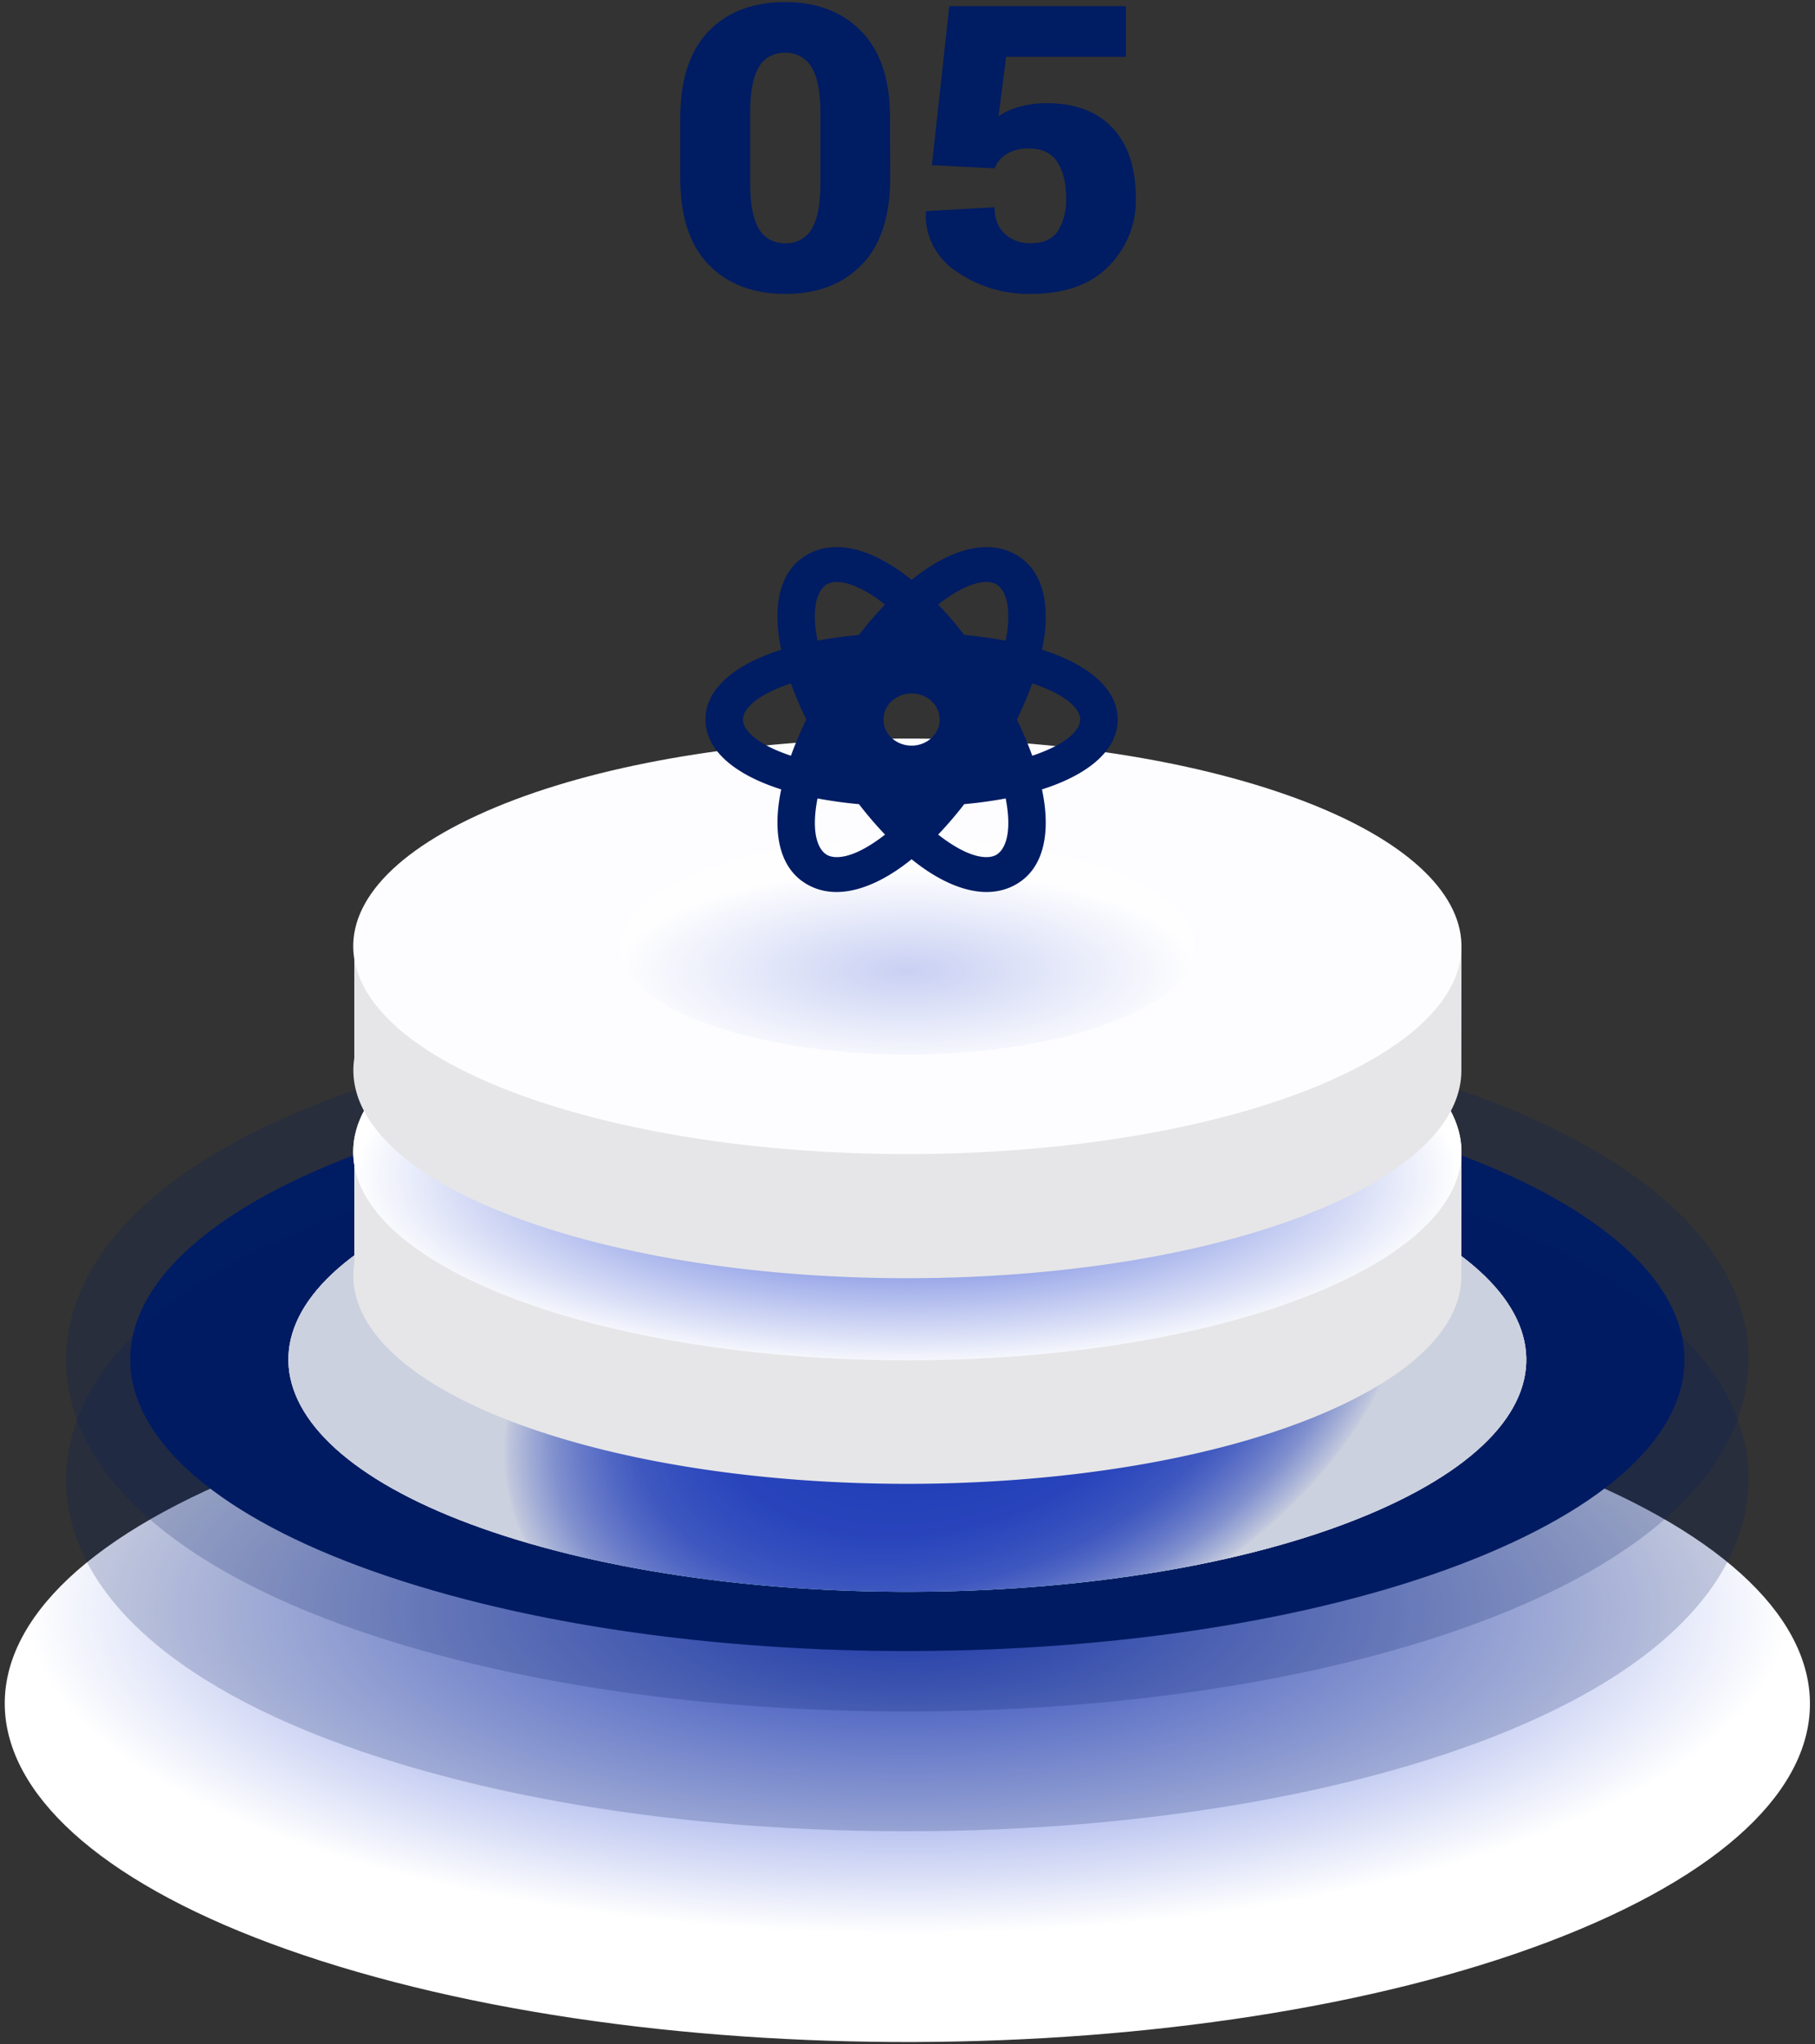 <svg xmlns="http://www.w3.org/2000/svg" width="222" height="250" fill="none"><rect width="100%" height="100%" fill="#333333" stroke="none"/><path fill="url(#a)" d="M180.456 176.181c47.385 14.386 54.691 40.447 16.318 58.208-38.373 17.761-107.887 20.502-155.268 6.117-47.38-14.386-54.691-40.443-16.322-58.204 38.37-17.761 107.891-20.491 155.272-6.121Z" style="mix-blend-mode:multiply"/><path fill="#001C63" d="M110.926 209.306c-22.787 0-44.29-2.868-62.174-8.296-25.13-7.63-39.555-19.413-40.618-33.175-.52-6.778 2.098-19.766 25.514-30.61 19.172-8.873 47.38-13.966 77.389-13.966 22.79 0 44.285 2.872 62.17 8.299 25.133 7.626 39.559 19.409 40.618 33.175.523 6.779-2.094 19.767-25.51 30.607-19.177 8.877-47.385 13.966-77.389 13.966Z" opacity=".2" style="mix-blend-mode:multiply"/><path fill="#001C63" d="M170.798 138.591c40.798 12.384 47.087 34.822 14.05 50.116-33.038 15.294-92.89 17.65-133.683 5.266C10.37 181.59 4.078 159.151 37.11 143.861c33.034-15.29 92.889-17.653 133.687-5.27Z" style="mix-blend-mode:multiply"/><g style="mix-blend-mode:multiply"><path fill="url(#b)" d="M158.622 144.227c32.494 9.866 37.503 27.716 11.191 39.915-26.311 12.199-73.982 14.058-106.472 4.196-32.49-9.863-37.506-27.736-11.19-39.915 26.315-12.18 73.982-14.058 106.471-4.196Z"/><path fill="url(#c)" d="M158.622 144.227c32.494 9.866 37.503 27.716 11.191 39.915-26.311 12.199-73.982 14.058-106.472 4.196-32.49-9.863-37.506-27.736-11.19-39.915 26.315-12.18 73.982-14.058 106.471-4.196Z"/><path fill="url(#d)" d="M158.622 144.227c32.494 9.866 37.503 27.716 11.191 39.915-26.311 12.199-73.982 14.058-106.472 4.196-32.49-9.863-37.506-27.736-11.19-39.915 26.315-12.18 73.982-14.058 106.471-4.196Z"/></g><path fill="#001C63" d="M110.926 223.953c-22.787 0-44.29-2.872-62.174-8.3-25.13-7.629-39.555-19.409-40.618-33.174-.52-6.779 2.098-19.767 25.514-30.607 19.172-8.877 47.38-13.97 77.389-13.97 22.79 0 44.285 2.872 62.17 8.299 25.133 7.63 39.559 19.409 40.618 33.175.523 6.779-2.094 19.767-25.51 30.611-19.177 8.873-47.385 13.966-77.389 13.966Z" opacity=".2" style="mix-blend-mode:multiply"/><path fill="#E6E6E8" d="M178.758 140.874h-13.419a74.656 74.656 0 0 0-11.706-4.561c-29.088-8.831-71.767-7.149-95.326 3.757-.573.265-1.112.535-1.636.804H43.338v13.677c-1.227 7.895 7.36 15.895 24.99 21.253 29.088 8.831 71.767 7.148 95.322-3.757 10.173-4.708 15.104-10.367 15.096-15.987l.012-15.186Z"/><path fill="#FDFDFF" d="M153.634 121.13c29.092 8.831 33.577 24.829 10.018 35.735-23.56 10.905-66.239 12.588-95.322 3.757-29.084-8.831-33.578-24.829-10.022-35.735 23.556-10.905 66.238-12.587 95.326-3.757Z"/><path fill="url(#e)" d="M110.979 166.357c37.434 0 67.78-11.409 67.78-25.483s-30.346-25.483-67.78-25.483-67.78 11.409-67.78 25.483 30.346 25.483 67.78 25.483Z" style="mix-blend-mode:multiply"/><path fill="#E6E6E8" d="M178.758 115.729h-13.419a74.754 74.754 0 0 0-11.706-4.561c-29.088-8.831-71.767-7.149-95.326 3.757-.573.265-1.112.535-1.636.804H43.338v13.677c-1.227 7.896 7.36 15.895 24.99 21.253 29.088 8.831 71.767 7.149 95.322-3.757 10.173-4.708 15.104-10.366 15.096-15.99l.012-15.183Z"/><path fill="#FDFDFF" d="M153.634 95.986c29.092 8.83 33.577 24.829 10.018 35.734-23.56 10.906-66.239 12.584-95.322 3.753-29.084-8.83-33.578-24.829-10.022-35.73 23.556-10.902 66.238-12.588 95.326-3.757Z"/><path fill="url(#f)" d="M110.979 128.944c19.409 0 35.143-5.916 35.143-13.215 0-7.298-15.734-13.215-35.143-13.215s-35.143 5.917-35.143 13.215c0 7.299 15.734 13.215 35.143 13.215Z" opacity=".25" style="mix-blend-mode:multiply"/><path fill="#001C63" d="M108.882 21.746c0 4.683-1.156 8.22-3.468 10.613-2.311 2.391-5.423 3.586-9.335 3.584-3.95 0-7.084-1.195-9.404-3.584-2.32-2.39-3.475-5.927-3.467-10.613v-7.291c0-4.686 1.148-8.223 3.443-10.61C88.946 1.46 92.066.264 96.01.259c3.927 0 7.052 1.2 9.375 3.6 2.322 2.399 3.482 5.931 3.479 10.597l.017 7.29Zm-8.53-7.838c0-2.65-.37-4.556-1.112-5.716a3.437 3.437 0 0 0-1.346-1.298 3.716 3.716 0 0 0-1.868-.442 3.648 3.648 0 0 0-1.864.437 3.37 3.37 0 0 0-1.333 1.303c-.72 1.16-1.078 3.065-1.075 5.716v8.338c0 2.697.362 4.622 1.087 5.774.316.543.786.992 1.358 1.297a3.705 3.705 0 0 0 1.88.428c.65.02 1.292-.13 1.854-.435a3.38 3.38 0 0 0 1.332-1.29c.728-1.154 1.09-3.08 1.087-5.774v-8.338ZM113.984 20.198 116.11.758h21.605v6.194h-14.65l-.936 7.268a7.97 7.97 0 0 1 2.404-1.12 12.098 12.098 0 0 1 3.165-.478c3.609-.061 6.384.927 8.325 2.964 1.94 2.038 2.91 4.933 2.907 8.685.079 3.059-1.109 6.027-3.312 8.276-2.211 2.264-5.374 3.395-9.49 3.395-3.284.069-6.498-.895-9.134-2.74a8.483 8.483 0 0 1-2.865-3.166 7.916 7.916 0 0 1-.881-4.075l.053-.143 8.35-.477c0 1.38.408 2.461 1.226 3.241.429.392.939.696 1.498.895a4.622 4.622 0 0 0 1.753.26c1.554 0 2.655-.513 3.304-1.54a7.188 7.188 0 0 0 .973-3.895c0-1.905-.363-3.405-1.088-4.5-.725-1.096-1.873-1.644-3.443-1.644a4.987 4.987 0 0 0-2.768.689 3.62 3.62 0 0 0-1.455 1.74l-7.667-.389Z"/><path fill="#001C63" fill-rule="evenodd" d="M124.104 67.747c3.488 1.868 4.203 5.996 3.622 10.133a23.35 23.35 0 0 1-.279 1.578c.561.178 1.098.367 1.612.565 4.153 1.602 7.65 4.24 7.65 7.976 0 3.736-3.497 6.374-7.65 7.976-.514.198-1.051.387-1.612.565.114.54.207 1.066.279 1.578.581 4.137-.134 8.265-3.622 10.133-3.487 1.868-7.698.378-11.27-2.157a26.697 26.697 0 0 1-1.333-1.013c-.447.361-.892.699-1.334 1.013-3.572 2.535-7.784 4.025-11.27 2.158-3.488-1.868-4.203-5.997-3.622-10.134.072-.512.165-1.038.279-1.578a28.355 28.355 0 0 1-1.613-.565c-4.152-1.602-7.649-4.24-7.649-7.976 0-3.736 3.497-6.374 7.65-7.976a28.356 28.356 0 0 1 1.612-.565 23.365 23.365 0 0 1-.28-1.578c-.58-4.137.135-8.266 3.622-10.133 3.487-1.868 7.699-.378 11.271 2.157.442.314.887.652 1.334 1.013.446-.361.891-.699 1.333-1.013 3.572-2.535 7.783-4.025 11.27-2.157ZM99.993 97.644c-.07.351-.127.692-.173 1.023-.535 3.811.471 5.422 1.368 5.902.897.481 2.903.484 6.194-1.852.285-.202.575-.419.868-.65a47.2 47.2 0 0 1-3.188-3.722 53.692 53.692 0 0 1-5.07-.7Zm23.015 0c-1.579.3-3.273.535-5.069.7a47.236 47.236 0 0 1-3.188 3.723c.293.231.582.447.868.65 3.29 2.335 5.297 2.332 6.194 1.852.897-.481 1.903-2.091 1.368-5.902a19.46 19.46 0 0 0-.173-1.023ZM96.742 83.577c-.361.12-.709.244-1.04.372-3.826 1.476-4.827 3.089-4.827 4.05 0 .961 1.001 2.574 4.826 4.05.332.128.68.253 1.042.372A44.436 44.436 0 0 1 98.623 88a44.47 44.47 0 0 1-1.88-4.422Zm29.516 0a44.58 44.58 0 0 1-1.88 4.422 44.548 44.548 0 0 1 1.88 4.422c.362-.12.709-.244 1.041-.372 3.826-1.476 4.826-3.089 4.826-4.05 0-.961-1-2.574-4.826-4.05a22.734 22.734 0 0 0-1.041-.372ZM111.5 84.81c-1.898 0-3.437 1.428-3.437 3.19 0 1.76 1.539 3.188 3.437 3.188s3.438-1.428 3.438-3.189c0-1.761-1.54-3.189-3.438-3.189Zm-4.118-11.53c-3.291-2.335-5.297-2.332-6.194-1.851-.897.48-1.903 2.09-1.368 5.902.046.33.104.672.173 1.023 1.579-.3 3.273-.535 5.069-.7a47.19 47.19 0 0 1 3.188-3.723c-.293-.23-.583-.447-.868-.65Zm8.237.001c-.286.203-.575.42-.868.65a47.191 47.191 0 0 1 3.188 3.722c1.796.166 3.49.401 5.069.7.069-.35.126-.69.173-1.022.535-3.81-.471-5.421-1.368-5.902-.897-.48-2.904-.483-6.194 1.852Z" clip-rule="evenodd"/><defs><radialGradient id="a" cx="0" cy="0" r="1" gradientTransform="matrix(107.502 0 0 39.472 110.979 196.938)" gradientUnits="userSpaceOnUse"><stop stop-color="#2A48D0"/><stop offset="1" stop-color="#fff"/></radialGradient><radialGradient id="b" cx="0" cy="0" r="1" gradientTransform="matrix(53.758 -19.96 13.026 35.083 117.01 166.37)" gradientUnits="userSpaceOnUse"><stop stop-color="#8EDBDC"/><stop offset=".44" stop-color="#90DCDD"/><stop offset=".6" stop-color="#97DEDF"/><stop offset=".71" stop-color="#A2E2E2"/><stop offset=".8" stop-color="#B3E7E8"/><stop offset=".88" stop-color="#C9EEEE"/><stop offset=".95" stop-color="#E4F6F7"/><stop offset="1" stop-color="#fff"/></radialGradient><radialGradient id="c" cx="0" cy="0" r="1" gradientTransform="matrix(53.758 -19.96 13.026 35.083 117.01 166.37)" gradientUnits="userSpaceOnUse"><stop stop-color="#80E3C8"/><stop offset=".43" stop-color="#82E3C9"/><stop offset=".58" stop-color="#89E5CC"/><stop offset=".69" stop-color="#94E8D1"/><stop offset=".78" stop-color="#A5EBD8"/><stop offset=".86" stop-color="#BBF0E2"/><stop offset=".93" stop-color="#D7F6ED"/><stop offset=".99" stop-color="#F6FDFB"/><stop offset="1" stop-color="#fff"/></radialGradient><radialGradient id="d" cx="0" cy="0" r="1" gradientTransform="matrix(53.758 -19.96 13.026 35.083 117.01 166.37)" gradientUnits="userSpaceOnUse"><stop stop-color="#2A48D0"/><stop offset=".39" stop-color="#2C4AD0"/><stop offset=".53" stop-color="#334FD2"/><stop offset=".62" stop-color="#3E5AD5"/><stop offset=".71" stop-color="#4F68D8"/><stop offset=".77" stop-color="#657BDD"/><stop offset=".83" stop-color="#8192E3"/><stop offset=".89" stop-color="#A1AEEA"/><stop offset=".94" stop-color="#C7CFF3"/><stop offset=".99" stop-color="#F0F2FC"/><stop offset="1" stop-color="#fff"/></radialGradient><radialGradient id="e" cx="0" cy="0" r="1" gradientTransform="matrix(67.571 0 0 23.538 110.979 143.889)" gradientUnits="userSpaceOnUse"><stop stop-color="#2A48D0"/><stop offset="1" stop-color="#fff"/></radialGradient><radialGradient id="f" cx="0" cy="0" r="1" gradientTransform="matrix(35.037 0 0 12.205 110.979 118.71)" gradientUnits="userSpaceOnUse"><stop stop-color="#2A48D0"/><stop offset="1" stop-color="#fff"/></radialGradient></defs></svg>